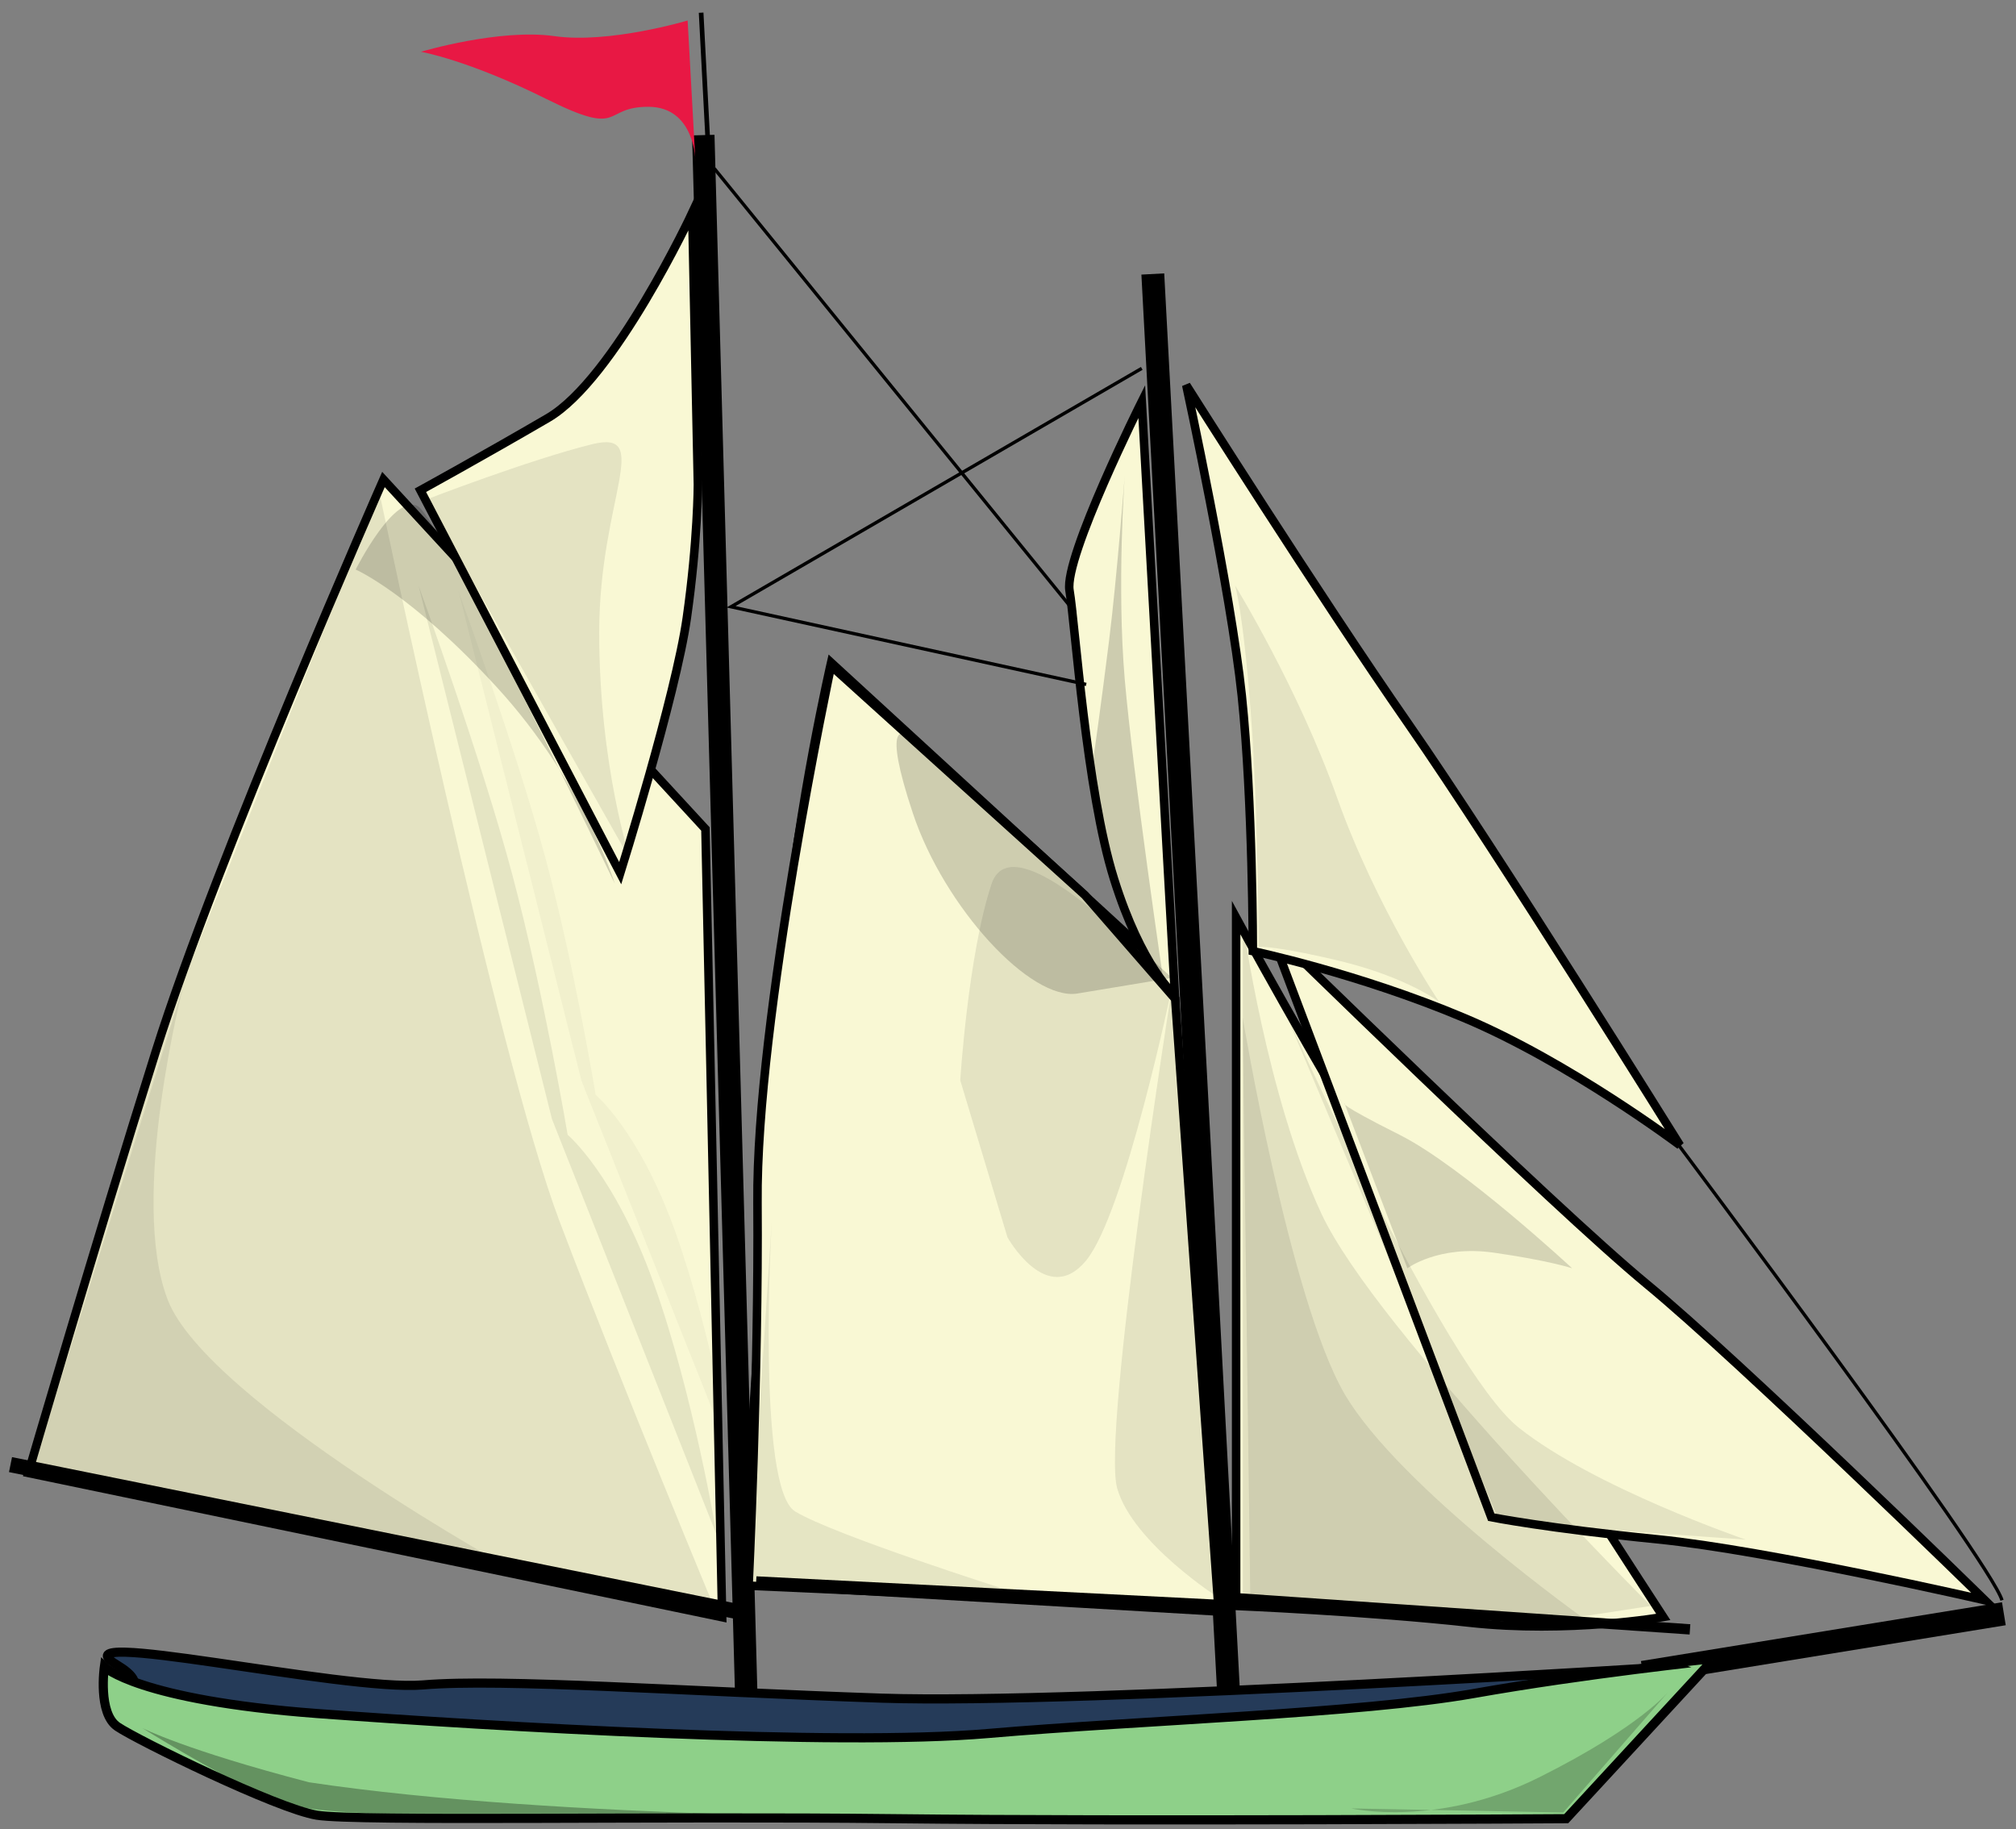 <?xml version="1.0" encoding="utf-8"?>
<!-- Generator: Adobe Illustrator 25.0.1, SVG Export Plug-In . SVG Version: 6.00 Build 0)  -->
<svg version="1.1" id="Layer_1" xmlns="http://www.w3.org/2000/svg" xmlns:xlink="http://www.w3.org/1999/xlink" x="0px" y="0px"
	 viewBox="0 0 747.6 678.3" style="enable-background:new 0 0 747.6 678.3;" xml:space="preserve">
<rect x="0" y="0" width="747.6" height="678.3" fill="#808080" stroke="none"/>
<style type="text/css">
	.st0{fill-rule:evenodd;clip-rule:evenodd;fill:#F9F8D4;stroke:#000000;stroke-width:3.155;stroke-miterlimit:4.93;}
	.st1{fill:none;stroke:#000000;stroke-width:8.319;stroke-miterlimit:4.93;}
	.st2{fill-rule:evenodd;clip-rule:evenodd;fill-opacity:4.324000e-02;}
	.st3{fill:none;stroke:#000000;stroke-width:8.473;stroke-miterlimit:4.93;}
	.st4{fill:none;stroke:#000000;stroke-width:8.627;stroke-miterlimit:4.93;}
	.st5{fill-rule:evenodd;clip-rule:evenodd;fill-opacity:8.649000e-02;}
	.st6{fill-rule:evenodd;clip-rule:evenodd;fill:#253B59;stroke:#000000;stroke-width:3.389;stroke-miterlimit:4.93;}
	.st7{fill-rule:evenodd;clip-rule:evenodd;fill:#8ED089;stroke:#000000;stroke-width:3.389;stroke-miterlimit:4.93;}
	.st8{fill-rule:evenodd;clip-rule:evenodd;fill-opacity:0.297;}
	.st9{fill-rule:evenodd;clip-rule:evenodd;fill-opacity:0.2;}
	.st10{fill-rule:evenodd;clip-rule:evenodd;fill:#FAFAF3;stroke:#000000;stroke-width:3.155;stroke-miterlimit:4.93;}
	.st11{fill:none;stroke:#000000;stroke-width:1.232;stroke-miterlimit:4.93;}
	.st12{opacity:0.52;fill-rule:evenodd;clip-rule:evenodd;fill-opacity:0.281;enable-background:new    ;}
	.st13{opacity:0.58;fill-rule:evenodd;clip-rule:evenodd;fill-opacity:0.162;enable-background:new    ;}
	.st14{fill-rule:evenodd;clip-rule:evenodd;fill-opacity:0.173;}
	.st15{fill-rule:evenodd;clip-rule:evenodd;fill-opacity:8.108000e-02;}
	.st16{fill-rule:evenodd;clip-rule:evenodd;fill-opacity:3.243000e-02;}
	.st17{fill-rule:evenodd;clip-rule:evenodd;fill-opacity:0.178;}
	.st18{fill:none;stroke:#000000;stroke-width:5.669;stroke-miterlimit:4.93;}
	.st19{fill:none;stroke:#000000;stroke-width:4.56;stroke-miterlimit:4.93;}
	.st20{fill:none;stroke:#000000;stroke-width:3.82;stroke-miterlimit:4.93;}
	.st21{fill:none;stroke:#000000;stroke-width:1.725;stroke-miterlimit:4.93;}
	.st22{fill-rule:evenodd;clip-rule:evenodd;fill:#E81844;}
</style>
<g>
	<path class="st0" d="M261.6,307.4l6.2,292.3L10.5,546.2c0,0,24.6-84.3,47.3-156.4s84.4-212,84.4-212L261.6,307.4L261.6,307.4z"/>
	<path class="st1" d="M277.3,649L260.8,50.1"/>
	<path class="st2" d="M449.2,595.5l-174.7-8.8L292,351l17.5-101.8l122.2,113.5L449.2,595.5L449.2,595.5z"/>
	<path class="st3" d="M456.3,640.8l-28.8-539.2"/>
	<path class="st0" d="M616.8,599.6c0,0-35,6.2-72,2.1s-86.4-6.2-86.4-6.2V340.3c0,0,26.7,49.4,61.7,107S616.8,599.6,616.8,599.6
		L616.8,599.6z"/>
	<path class="st4" d="M743.1,598.4l-133.9,21.8"/>
	<path class="st5" d="M431.7,595.5c0,0-29.1-40.8-32.1-66.9c-2.9-26.2-14.5-55.3-40.7-136.8c-26.2-81.5-55.3-125.2-55.3-125.2
		L292,348.1l-14.5,238.7L431.7,595.5L431.7,595.5z"/>
	<path class="st6" d="M561,629.7c-37,4.9-152.8,14.8-212,19.7c-59.2,5-177.5-4.9-258.8-12.3s-22.2-4.9-46.8-19.7s83.8,9.9,113.4,7.4
		c29.6-2.5,96.2,2.4,170.1,4.9c74,2.5,303.2-12.3,303.2-12.3S598,624.8,561,629.7z"/>
	<path class="st7" d="M546.4,628c-41.9,7.4-123.2,9.9-179.9,14.8c-56.6,4.9-182.4-2.5-248.9-7.4c-66.6-5-78.9-17.3-78.9-17.3
		s-2.5,17.3,4.9,22.2c7.4,5,59.1,30.4,73.9,32.8s127.6,0.3,214.4,1.3c85.9,1,248.9,0,248.9,0l54.2-58.7
		C635,615.7,588.2,620.6,546.4,628z"/>
	<path class="st8" d="M52.8,640.8c0,0,15.7,8.1,61.8,20.1c93.1,14,235.5,13,263.5,14c-13.2,1.1-12-0.7-48.2-0.7
		c-192.7-2-212,0.8-231.8-8.3S52.8,640.8,52.8,640.8L52.8,640.8z"/>
	<path class="st9" d="M619,627c0,0-10.3,13.1-48.1,32c-37.8,18.9-69.8,11.6-69.8,11.6l78.6,1.5L619,627L619,627z"/>
	<path class="st0" d="M470.7,344.4L553,562.6c0,0,20.6,4.1,61.7,8.2c41.1,4.1,121.4,22.6,121.4,22.6s-90.5-88.5-125.5-117.3
		C575.7,447.3,470.7,344.4,470.7,344.4L470.7,344.4z"/>
	<path class="st0" d="M623,424.7c0,0-41.1-30.9-80.2-47.3c-39.1-16.5-78.2-24.7-78.2-24.7s0-55.6-4.1-94.7s-20.6-115.2-20.6-115.2
		s49.4,78.2,82.3,125.5S623,424.7,623,424.7L623,424.7z"/>
	<path class="st10" d="M433.7,360.9l18.5,236.7l-177-10.3c0,0,12.4-193.5,16.5-240.8c4.2-47.3,16.5-100.8,16.5-100.8L433.7,360.9
		L433.7,360.9z"/>
	<path class="st0" d="M435.8,370.4l16,225.4L277.6,588c0,0,3.8-78.6,3.3-142c-0.6-68.1,27.3-199.1,27.3-199.1l94.1,85L435.8,370.4z"
		/>
	<path class="st0" d="M423.4,148.9l12.3,220.2c0,0-12.3-10.3-22.6-43.2s-14.4-94.7-16.5-107C394.6,206.5,423.4,148.9,423.4,148.9
		L423.4,148.9z"/>
	<path class="st0" d="M256.7,78.9l2.1,100.8c0,0,0,20.6-4.1,49.4S230,323.8,230,323.8l-74.1-142c0,0,22.6-12.4,47.3-26.8
		S256.7,78.9,256.7,78.9L256.7,78.9z"/>
	<path class="st11" d="M621,422.6c0,0,117.3,156.4,121.4,170.8"/>
	<path class="st11" d="M402.8,253.8L271.1,225l152.3-88.4"/>
	<path class="st11" d="M264.9,62.5l133.8,164.6"/>
	<path class="st5" d="M647.3,570.9c0,0-56.1-19.2-84.1-41.5c-28-22.3-87.6-156.4-87.6-156.4l80.6,191.5L647.3,570.9L647.3,570.9z"/>
	<path class="st5" d="M588.9,601.3c0,0-69.9-49.5-90.3-84.4c-20.3-34.9-37.8-139.7-37.8-139.7l2.9,218.3L588.9,601.3L588.9,601.3z"
		/>
	<path class="st5" d="M533.6,371.4c0,0-23.3-34.9-37.8-75.7c-14.5-40.8-37.8-78.6-37.8-78.6s2.9,8.8,5.8,46.6s2.9,87.3,2.9,87.3
		s8.7,0,32,5.8C522,362.7,533.6,371.4,533.6,371.4L533.6,371.4z"/>
	<path class="st5" d="M265.8,598.4c0,0-35.1-84.3-58.3-145.5s-66.9-270.7-66.9-270.7L53.3,400.5L12.6,543.1L265.8,598.4L265.8,598.4
		z"/>
	<path class="st5" d="M233.8,319l-75.6-133.8c0,0,37.8-14.6,61.1-20.4c23.3-5.9,2.9,20.3,2.9,69.8S233.8,319,233.8,319L233.8,319z"
		/>
	<path class="st12" d="M583,470.3c0,0-8.7-2.9-29.1-5.8c-20.4-2.9-32,5.8-32,5.8l-23.3-61.1c0,0-2.9-0.1,20.4,11.6
		C542.3,432.5,583,470.3,583,470.3L583,470.3z"/>
	<path class="st13" d="M612.2,595.5l-37.8,5.8l-113.5-8.7V342.3c0,0,8.8,64.1,29.1,107.7S612.2,595.5,612.2,595.5L612.2,595.5z"/>
	<path class="st5" d="M452.1,592.6l-17.5-227c0,0-58.2-64-66.9-37.8s-11.6,72.8-11.6,72.8l17.5,58.2c0,0,14.6,26.2,29.1,8.7
		s32-101.9,32-101.9s-26.2,165.9-20.4,186.3C420.1,572.2,452.1,592.6,452.1,592.6L452.1,592.6z"/>
	<path class="st14" d="M434.6,362.6l-35,5.8c-17.4,2.9-49.5-32-61.1-66.9s-2.9-29.1-2.9-29.1L434.6,362.6L434.6,362.6z"/>
	<path class="st15" d="M265.8,569.3c0,0-8.7-52.4-23.3-93.2c-14.5-40.7-32-55.3-32-55.3s-8.8-52.3-20.4-96s-34.9-107.7-34.9-107.7
		L204.7,415L265.8,569.3L265.8,569.3z"/>
	<path class="st16" d="M271.9,542.2c0,0-8.1-48.1-21.5-85.5C237,419.3,220.9,406,220.9,406s-7.9-48-18.7-88.1S170,219.1,170,219.1
		l45.6,181.6L271.9,542.2L271.9,542.2z"/>
	<path class="st15" d="M193.1,583.8c-0.1,0-116.3-64-130.9-101.8S68,365.6,68,365.6L12.7,543.1L193.1,583.8L193.1,583.8z"/>
	<path class="st15" d="M373.5,589.6c0,0-64-20.3-78.6-29.1c-14.5-8.7-8.7-107.7-8.7-107.7l-8.7,133.9L373.5,589.6L373.5,589.6z"/>
	<path class="st17" d="M431.7,365.5c0,0-8.7-17.4-17.5-37.8c-8.7-20.4-8.7-46.6-8.7-46.6s2.9-20.4,5.8-43.7s5.8-61.1,5.8-61.1
		s-3,40.8,0,75.7S431.7,365.5,431.7,365.5L431.7,365.5z"/>
	<path class="st18" d="M3.9,543.1l273.6,55.3"/>
	<path class="st19" d="M280.4,586.8l171.7,8.7"/>
	<path class="st20" d="M626.7,604.2l-168.8-11.6"/>
	<path class="st14" d="M228,327.7c0,0-64.1-134-72.8-139.8s-23.3,23.3-23.3,23.3s20.4,8.8,52.4,43.7
		C216.4,289.9,228,327.7,228,327.7L228,327.7z"/>
	<path class="st21" d="M260,4.7l2.9,55.3"/>
	<path class="st22" d="M156.1,19.2c0,0,17.4,3,46.5,17.5s20.3,2.9,37.8,2.9c17.5,0,17.5,20.4,17.5,20.4L255,7.6c0,0-29,8.7-49.4,5.8
		S156.1,19.2,156.1,19.2L156.1,19.2z"/>
</g>
</svg>
